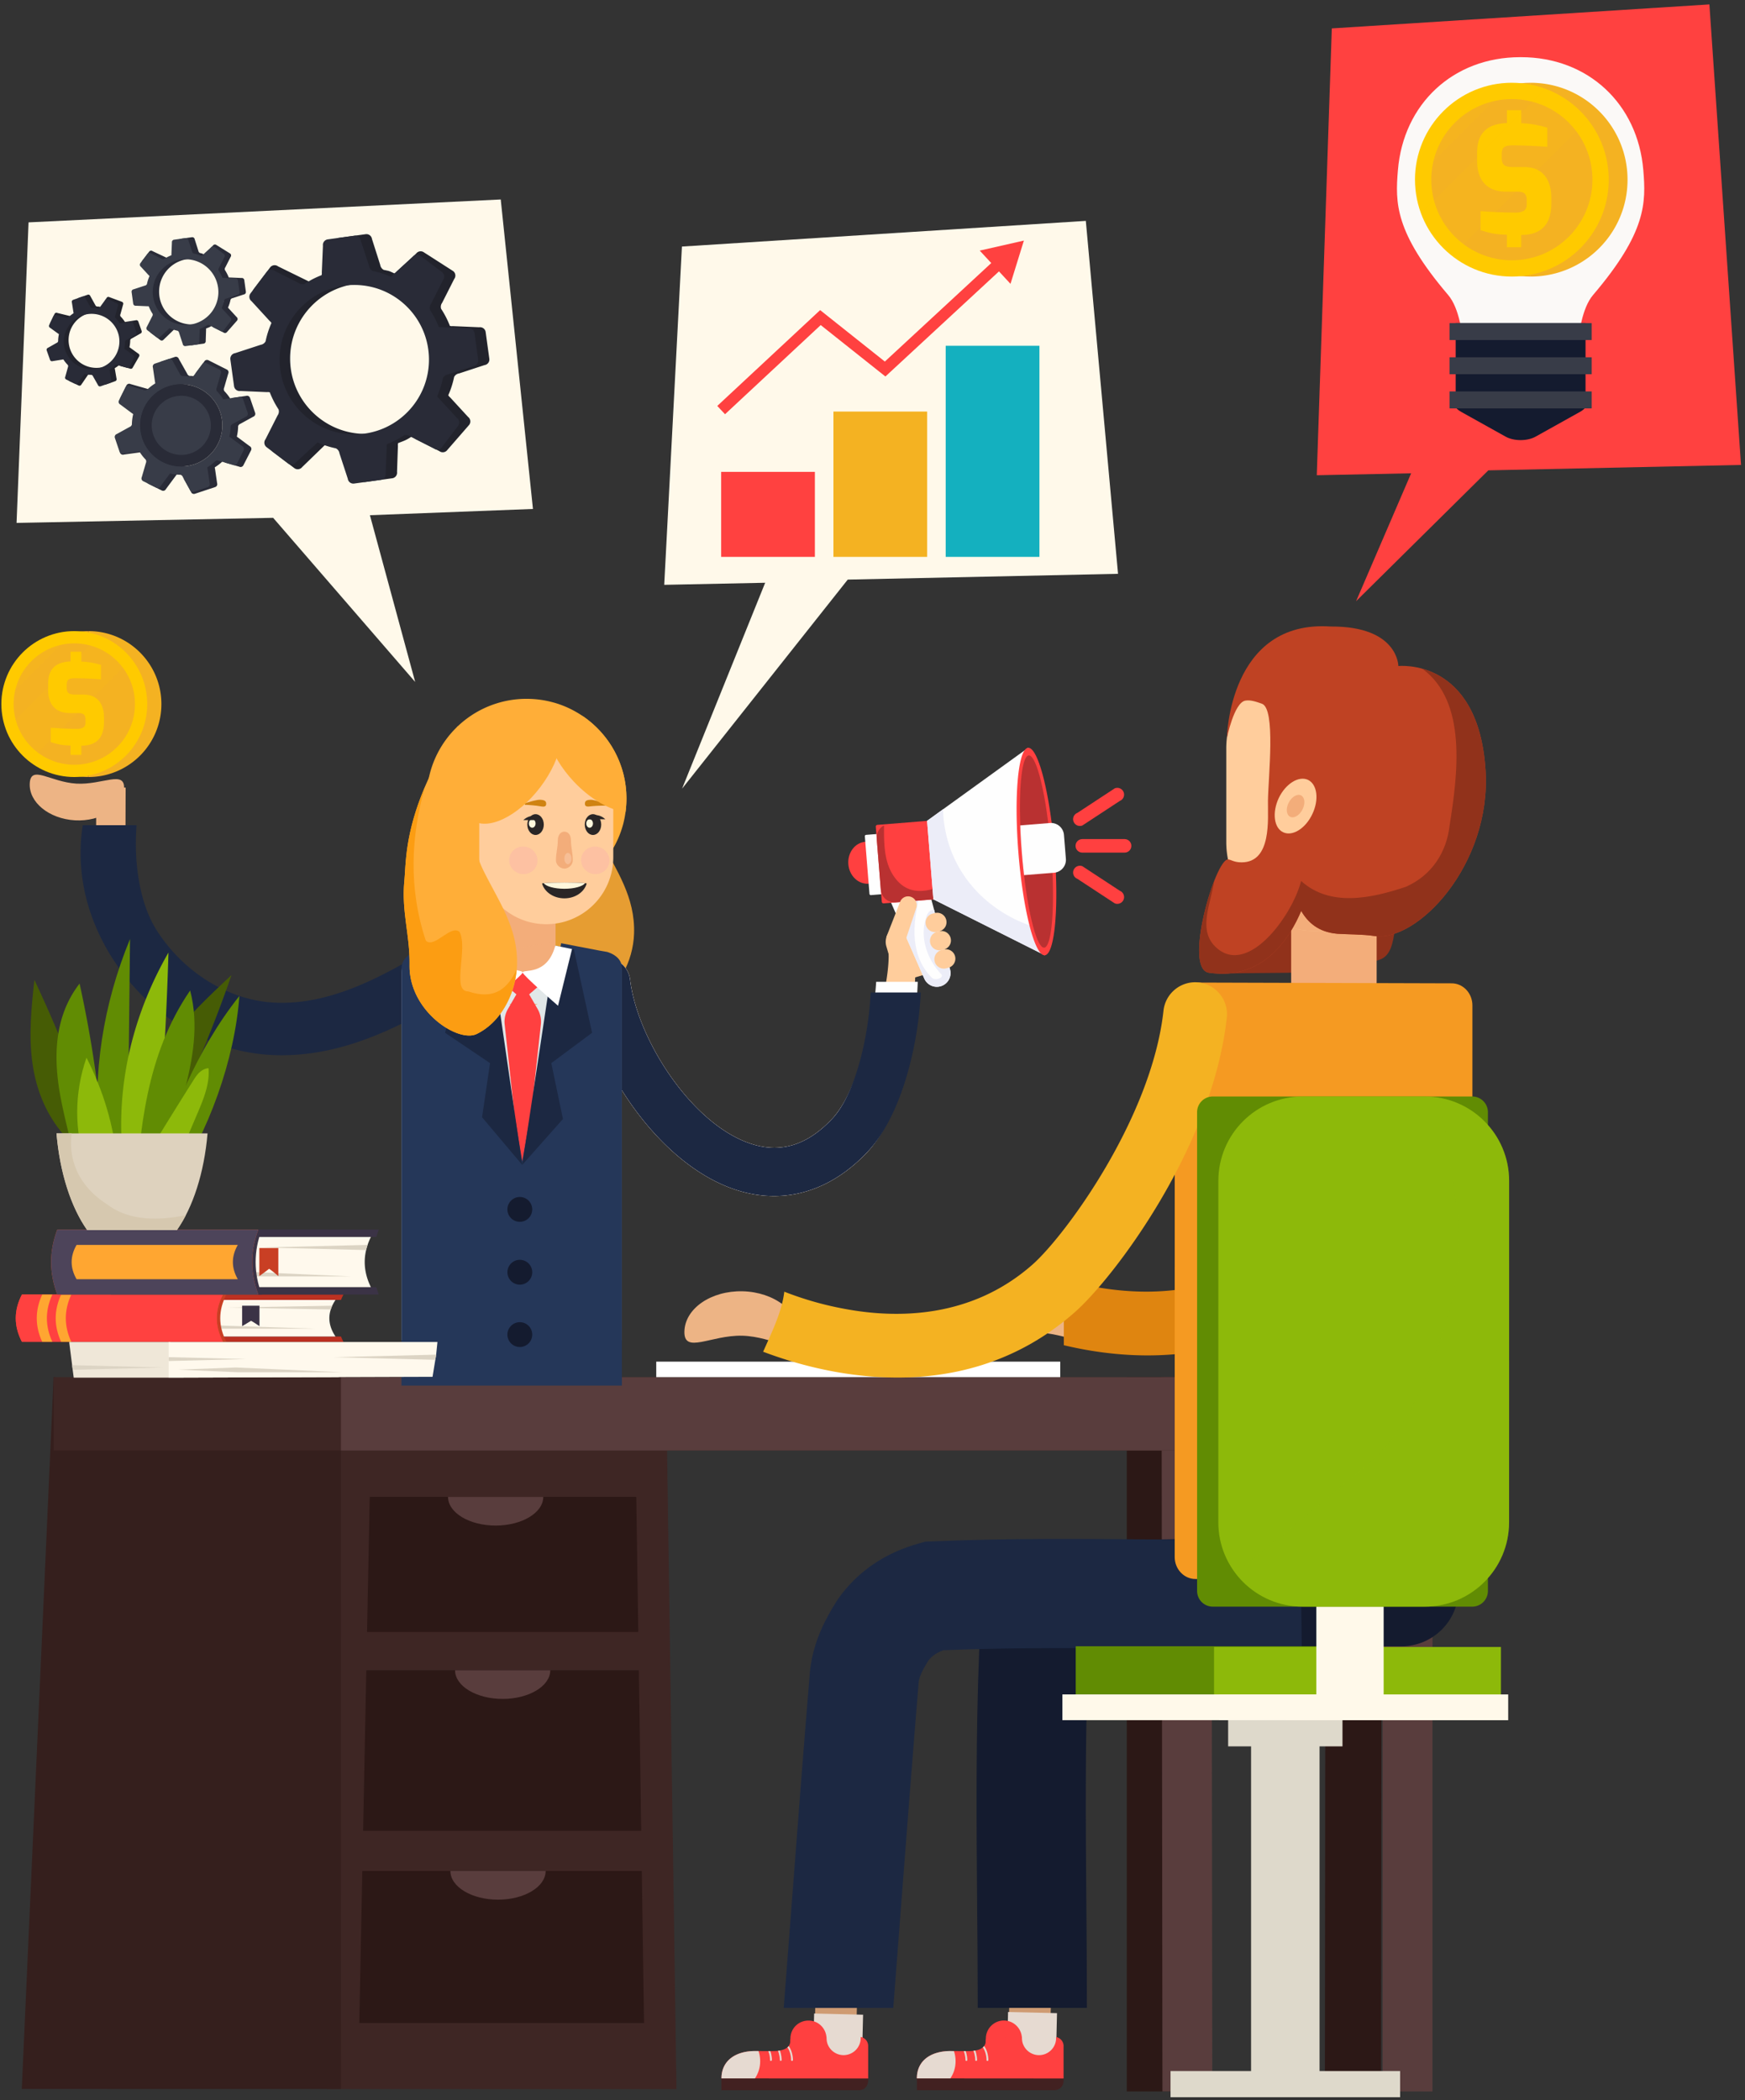 <svg xmlns="http://www.w3.org/2000/svg" width="369" height="444" viewBox="0 0 369 444"><rect x="0" y="0" width="369" height="444" fill="#333333" stroke="none"/><g><g><g><g><path fill="#fff9ea" d="M179.266 122.538l57.155-1.222-6.812-74.617-85.408 5.428-3.743 71.518 21.346-.437-17.567 43.523z"/></g></g><g><g><path fill="#fff9ea" d="M78.222 108.926l34.476-1.323-6.812-65.43-99.85 4.84-2.534 63.542 54.257-1.076 30.033 34.698z"/></g></g><g><g><path fill="#3e2624" d="M72.101 291.266L69.116 441.66l73.933.008-2.116-143.503z"/></g><g><g><g><g><path fill="#351f1d" d="M11.337 291.147l-6.73 150.505 67.495.008-.012-143.522z"/></g><g transform="rotate(-89.94 286.5 367)"><path fill="#2c1816" d="M210.918 372.61v-11.87H361.91v11.87z"/></g><g><path fill="#593d3d" d="M292.359 442.165l10.55.012.012-151-10.563 7.74z"/></g></g><g><g><path fill="#2c1816" d="M238.267 442.165V291.172h10.55v150.993z"/></g><g transform="rotate(-.067 251 367)"><path fill="#593d3d" d="M245.723 442.158V291.165h10.544v150.993z"/></g></g><g><path fill="#3e2624" d="M11.337 306.665v-15.509H274.46v15.509z"/></g><g><path fill="#593d3d" d="M72.096 306.661v-15.498h230.822v15.498z"/></g></g></g><g><path fill="#2c1816" d="M134.972 345.027H77.617l.568-28.552h56.364z"/></g><g><path fill="#2c1816" d="M135.591 387.08l-.5-33.952H77.458l-.674 33.952z"/></g><g><path fill="#2c1816" d="M76.616 395.569l-.638 32.137 60.212.006-.474-32.143z"/></g><g><path fill="#593d3d" d="M114.878 316.476c0 3.343-4.51 6.057-10.067 6.057-5.563 0-10.066-2.714-10.066-6.057z"/></g><g><path fill="#593d3d" d="M116.361 353.127c0 3.348-4.509 6.057-10.066 6.057-5.563 0-10.067-2.709-10.067-6.057z"/></g><g><path fill="#593d3d" d="M115.383 395.57c0 3.344-4.509 6.058-10.066 6.058-5.563 0-10.073-2.714-10.073-6.057z"/></g></g><g><g><path fill="#e69d32" d="M110.261 179.517c.247-2.526.188-6.552 1.747-12.378h12.668c-.16 3.45.737 7.062 2.414 10.427 3.289 6.6 7.25 12.045 6.987 19.843-.188 5.81-3.349 12.018-8.546 14.507-3.956 1.892-9.084 2.37-13.297.295-1.854-.913-.51-5.09.312-5.976 2.467-2.66 3.875-6.649 2.59-9.45-2.628-5.745-5.504-10.738-4.875-17.268z"/></g><g><g><g><g><g><path fill="#ffcd9c" d="M164.03 252.866c-2.79.038-5.627-.403-8.476-1.338-16.747-5.52-30.56-27.207-32.48-43.219a5.115 5.115 0 1 1 10.158-1.215c1.522 12.664 13.003 30.583 25.525 34.71 6.289 2.075 11.922.356 17.21-5.256 5.558-5.89 12.088-25.567 11.949-34.817l5.692.005c.15 10.12-1.898 33.033-10.197 41.832-5.686 6.036-12.372 9.196-19.38 9.298z"/></g></g></g></g><g><g><g><g><path fill="#fefefe" d="M185.277 207.573c-.56 9.492-4.273 23.644-9.31 28.975-5.288 5.612-10.92 7.331-17.21 5.257-12.522-4.128-24.003-22.047-25.524-34.71a5.115 5.115 0 1 0-10.158 1.214c1.919 16.012 15.732 37.699 32.48 43.219 2.848.935 5.685 1.376 8.475 1.338 7.009-.102 13.695-3.262 19.381-9.298 7.482-7.928 10.288-25.24 10.658-35.995z"/></g></g></g></g><g><g><g><g><path fill="#1c2842" d="M184.116 209.825c-.42 9.153-3.172 21.45-8.148 26.723-5.29 5.612-10.922 7.331-17.21 5.257-12.523-4.128-24.004-22.047-25.525-34.71a5.115 5.115 0 1 0-10.158 1.214c1.919 16.012 15.732 37.699 32.48 43.219 2.848.935 5.685 1.376 8.475 1.338 7.009-.102 13.695-3.262 19.381-9.298 7.514-7.966 10.836-23.38 11.293-33.743z"/></g></g></g></g><g><g><g><g><g transform="rotate(-89.799 23.5 171.5)"><path fill="#edb485" d="M17.74 174.552v-6.213h10.755v6.213z"/></g></g><g><g><path fill="#edb485" d="M6.292 165.596c.232-3.982 4.365-.247 9.869.076 5.503.306 10.303-2.924 10.072 1.07-.232 4.003-4.886 6.986-10.39 6.69-5.498-.327-9.782-3.826-9.55-7.836z"/></g></g><g><g><g><g><g><path fill="#f4b222" d="M3.277 148.854c0 8.519 6.907 15.425 15.426 15.425v-30.85c-8.519 0-15.426 6.906-15.426 15.425z"/></g><g><path fill="#f4b222" d="M34.128 148.854a15.384 15.384 0 0 1-3.891 10.244 15.455 15.455 0 0 1-8.616 4.907 15.8 15.8 0 0 1-2.918.274v-30.85c.349 0 .698.01 1.042.032 8.03.532 14.383 7.223 14.383 15.393z"/></g></g><g><path fill="#ffca00" d="M15.709 133.428c-8.52 0-15.42 6.907-15.42 15.426s6.9 15.425 15.42 15.425c8.519 0 15.425-6.906 15.425-15.425 0-8.519-6.906-15.426-15.425-15.426z"/></g><g><path fill="#f4b222" d="M15.709 136.024c-7.084 0-12.83 5.74-12.83 12.83 0 7.084 5.746 12.83 12.83 12.83 7.09 0 12.83-5.746 12.83-12.83 0-7.09-5.74-12.83-12.83-12.83z"/></g><g><path fill="#ffca00" d="M21.992 152.66c0 4.068-2.414 4.992-4.789 4.992v1.957H14.92v-1.989c-1.946-.059-2.645-.242-4.193-.725v-3.037c.957.075 3.306.236 5.526.236 1.015 0 1.827-.242 1.827-1.273v-.694c0-.86-.269-1.37-1.446-1.37h-1.849c-4.283 0-4.606-3.51-4.606-4.822v-1.488c.006-3.419 2.118-4.526 4.74-4.606v-2.054h2.285v2.07c1.682.08 2.961.349 4.15.714v3.053c-1.447-.123-4.016-.236-5.198-.236-1.381-.016-2.064.097-2.064 1.419v.586c0 1.032.43 1.45 1.699 1.45h1.918c3.548 0 4.284 2.898 4.284 4.822z"/></g></g><g opacity=".3"><g opacity=".3"><path fill="#ffca00" d="M11.99 133.88L.74 145.135a15.136 15.136 0 0 0-.451 3.687l15.388-15.394c-1.269 0-2.505.162-3.688.452z"/></g><g opacity=".3"><path fill="#ffca00" d="M21.084 134.39L1.245 154.224c1 2.682 2.72 5.015 4.93 6.756l21.665-21.66a15.469 15.469 0 0 0-6.756-4.928z"/></g></g></g></g></g><g><g><path fill="#1c2842" d="M99.158 202.279a5.547 5.547 0 0 0-7.541-2.145c-.882.495-1.833 1.032-2.817 1.602-7.987 4.574-18.919 10.84-30.792 10.239-8.244-.425-16.377-4.746-22.122-11.556a34.683 34.683 0 0 1-2.887-3.95 23.035 23.035 0 0 1-1.81-3.644c-2.134-5.391-2.8-12.222-2.301-18.36H17.499c-1.032 6.53-.328 13.313 2.107 19.822a45.243 45.243 0 0 0 4.01 8.067c.15.231.295.468.45.688 7.714 11.873 20.14 19.328 33.378 20.005 4.133.21 8.121-.204 11.905-1 10.04-2.144 18.667-7.089 24.955-10.696.951-.548 1.86-1.064 2.71-1.537 2.675-1.488 3.627-4.853 2.144-7.535z"/></g></g><g><g><path fill="#e1e7e8" d="M131.507 283.373v-77.73c0-.252 0-.467-.037-.682-.145-.903-.65-1.591-1.37-2.096-.468-.36-1.049-.613-1.694-.828l-1.66-.29-4.333-.828-3.751-.72-1.225-.253-8.116-1.553-.075.038-5.628.972-.973.178-12.846 2.31-1.655.291a3.09 3.09 0 0 0-2.02.758 3.438 3.438 0 0 0-1.156 2.02c-.038.216-.07.43-.07.684v77.73z"/></g></g><g><g><g><g><path fill="#f3ad7a" d="M117.448 203.069a6.898 6.898 0 0 1-6.901 6.901 6.896 6.896 0 0 1-6.902-6.901v-22.681a6.894 6.894 0 0 1 6.902-6.896c3.81 0 6.9 3.085 6.9 6.896z"/></g><g opacity=".3"><path fill="#f3ad7a" d="M110.364 197.614c1.892-1.134 4.525-1.274 7.084-1.731v-15.495c0-3.811-3.09-6.896-6.901-6.896a6.894 6.894 0 0 0-6.902 6.896v22.681a6.885 6.885 0 0 0 3.376 5.928c-.957-4.568-1-8.777 3.343-11.383z"/></g></g></g></g><g><g><g><path fill="#ffae38" d="M132.47 168.832a21.62 21.62 0 0 1-.645 5.208c-2.317 9.132-10.61 15.888-20.478 15.888-2.628 0-5.154-.484-7.481-1.36h-.006c-7.578-2.87-13.071-9.976-13.587-18.414a17.92 17.92 0 0 1-.043-1.322c0-9.374 6.121-17.323 14.597-20.059a20.932 20.932 0 0 1 6.52-1.026c1.833 0 3.596.226 5.284.666.628.156 1.246.344 1.848.56a21.333 21.333 0 0 1 4.875 2.51c5.51 3.81 9.116 10.157 9.116 17.349z"/></g><g><g><g><path fill="#f3ad7a" d="M117.448 206.181a6.777 6.777 0 0 1-6.778 6.778 6.775 6.775 0 0 1-6.783-6.778v-22.273a6.774 6.774 0 0 1 6.783-6.772 6.776 6.776 0 0 1 6.778 6.772z"/></g><g opacity=".3"><path fill="#f3ad7a" d="M117.448 199.124v-15.216a6.776 6.776 0 0 0-6.778-6.772 6.774 6.774 0 0 0-6.783 6.772v17.511z"/></g></g><g><g><g><path fill="#ffcd9c" d="M101.345 166.37v14.867c0 3.918 1.591 7.46 4.155 10.002a12.536 12.536 0 0 0 1.698 1.446 14.074 14.074 0 0 0 8.325 2.709c2.51 0 4.843-.65 6.88-1.785a14.173 14.173 0 0 0 7.283-12.372V166.37c0-.177-.021-.36-.021-.543a14.173 14.173 0 0 0-4.295-9.642c-2.57-2.456-6.036-3.972-9.847-3.972-7.836 0-14.178 6.337-14.178 14.157z"/></g></g></g><g><g><g><g><path fill="#2a2626" d="M114.991 174.336c0 1.209-.78 2.193-1.741 2.193-.962 0-1.742-.984-1.742-2.193 0-1.22.78-2.204 1.742-2.204s1.741.984 1.741 2.204z"/></g><g><path fill="#fff7dc" d="M113.255 174.105c0 .494-.317.892-.71.892-.392 0-.709-.398-.709-.892 0-.5.317-.903.71-.903.392 0 .71.403.71.903z"/></g></g><g><g><path fill="#2a2626" d="M124.053 186.81c-.5 1.79-2.424 3.118-4.703 3.118-2.284 0-4.208-1.328-4.719-3.118-.005-.037.124-.07.365-.096 1.49-.178 7.208-.178 8.697 0 .242.027.37.059.36.096z"/></g><g><path fill="#fff7dc" d="M123.693 186.714l-.011.027c-.467.666-2.23 1.166-4.332 1.166s-3.875-.5-4.343-1.166l-.01-.027c1.489-.178 7.207-.178 8.696 0z"/></g></g><g><g><g><path fill="#f3ad7a" d="M119.344 183.645c-.87 0-1.8-.801-1.784-1.785.027-1.698.377-2.547.403-4.251.01-.978.51-1.78 1.381-1.78s1.371.802 1.387 1.78c.022 1.704.371 2.553.398 4.251.016.984-.914 1.785-1.785 1.785z"/></g></g><g opacity=".3"><path fill="#ffe9d4" d="M120.828 181.51c0 .662-.333 1.2-.742 1.2-.408 0-.741-.538-.741-1.2 0-.66.333-1.192.741-1.192.41 0 .742.532.742 1.193z"/></g></g><g><g><path fill="#2a2626" d="M127.133 174.336c0 1.209-.774 2.193-1.747 2.193-.957 0-1.73-.984-1.73-2.193 0-1.22.773-2.204 1.73-2.204.973 0 1.747.984 1.747 2.204z"/></g><g><path fill="#fff7dc" d="M125.391 174.105c0 .494-.317.892-.71.892-.392 0-.709-.398-.709-.892 0-.5.317-.903.71-.903.392 0 .71.403.71.903z"/></g></g><g opacity=".2"><path fill="#f48fb7" d="M113.556 182.693c-.43 1.548-2.069 2.44-3.665 2-1.597-.446-2.543-2.059-2.112-3.607.43-1.542 2.069-2.44 3.665-1.994 1.596.441 2.542 2.053 2.112 3.601z"/></g><g opacity=".2"><path fill="#f48fb7" d="M128.767 182.693c-.43 1.548-2.075 2.44-3.671 2-1.596-.446-2.542-2.059-2.113-3.607.43-1.542 2.075-2.44 3.671-1.994 1.597.441 2.543 2.053 2.113 3.601z"/></g></g><g><path fill="#cf8312" d="M114.292 169.084c-.71-.043-2.289.425-3.294.753v.317c.827.027 2.128.108 3.515.35 0 0 .876.21.967-.377.086-.591-.102-.978-1.188-1.042z"/></g><g><path fill="#cf8312" d="M124.935 169.095c.715-.005 2.262.548 3.252.925l-.017.322a25.267 25.267 0 0 0-3.525.161s-.893.162-.947-.43c-.059-.59.146-.972 1.237-.978z"/></g><g><path fill="#2a2626" d="M110.67 173.379s1.908-1.967 4.144 0"/></g><g><path fill="#2a2626" d="M123.865 173.202s1.908-1.968 4.143 0"/></g></g></g><g><path fill="#ffae38" d="M102.388 157.416c4.762-6.289 11.281-9.374 14.56-6.885 3.278 2.483 2.069 9.6-2.688 15.882-4.767 6.283-11.276 9.368-14.56 6.88-3.279-2.478-2.07-9.589 2.688-15.877z"/></g><g><path fill="#ffae38" d="M132.47 168.832c0 .973-.07 1.919-.194 2.854-3.273-.371-7.39-2.682-10.921-6.423-5.408-5.74-7.369-12.684-4.375-15.495l.107-.102c2.193.279 4.31.892 6.267 1.816 5.51 3.81 9.116 10.158 9.116 17.35z"/></g></g></g><g><path fill="#e1e7e8" d="M103.646 212.24v-6.673h12.98v6.673z"/></g><g><path fill="#ff4040" d="M117.277 205.567l-6.73 5.83-6.73-5.83z"/></g><g><path fill="#ff4040" d="M107.407 213.324l3.14-5.44 3.138 5.44c.57.984.812 2.128.688 3.257l-3.826 35.097-3.828-35.097a5.347 5.347 0 0 1 .688-3.257z"/></g><g><path fill="#253759" d="M131.507 292.935v-88.07c0-.253 0-.468-.037-.689-.145-.897-.65-1.585-1.37-2.09-.468-.36-1.049-.613-1.694-.828l-1.66-.29-4.333-.828-3.751-.726-8.229 46.083-7.788-46.696-12.846 2.312-1.655.29a3.09 3.09 0 0 0-2.02.758 3.44 3.44 0 0 0-1.156 2.015c-.038.22-.07.436-.07.688v88.07z"/></g><g><path fill="#1c2842" d="M103.624 199.414c-.495.086-4.956.887-4.956.887l-4.547 18.054 9.503 6.412-1.688 11.443 8.498 10.072z"/></g><g><path fill="#1c2842" d="M117.437 199.946c.483.08 3.907.747 3.907.747l3.853 17.662-8.62 6.412 2.467 11.808-8.61 9.707z"/></g><g><path fill="#141b2f" d="M107.298 255.743a2.624 2.624 0 1 1 5.247 0 2.624 2.624 0 0 1-5.247 0z"/></g><g><path fill="#141b2f" d="M107.298 282.211a2.624 2.624 0 1 1 5.247 0 2.624 2.624 0 0 1-5.247 0z"/></g><g><path fill="#141b2f" d="M112.546 268.974a2.623 2.623 0 1 0-5.246 0 2.624 2.624 0 0 0 2.623 2.628 2.628 2.628 0 0 0 2.623-2.628z"/></g></g><g><g><g><path fill="#fff" d="M110.525 205.606c.005.263-1.655 1.72-3.407 3.192-1.978 1.65-4.075 3.322-4.075 3.322l-2.983-12.066 3.564-.64c1.736 6.504 6.9 5.396 6.9 6.192z"/></g><g><path fill="#fff" d="M110.525 205.606c0 .559 7.476 7.03 7.476 7.03l2.962-11.996-3.542-.71c-1.736 6.504-6.89 4.88-6.896 5.676z"/></g></g></g></g></g><g><path fill="#ffae38" d="M105.72 161.361c-2.957.731-5.176 3.43-6.488 6.434-3.165-.312-.994-16.517-2.606-14.012-11.336 17.623-10.658 27.663-11.12 32.436-.63 6.53 1.203 11.518 1.101 17.834-.156 9.68 10.212 16.457 14.168 14.565 5.197-2.488 8.358-8.696 8.551-14.506.258-7.799-3.703-13.244-6.992-19.844-3.795-7.61-3.623-16.533 3.87-21.864a.582.582 0 0 0-.484-1.043z"/></g><g><path fill="#fc9d12" d="M98.996 209.605c-3.58 0 0-8.955-1.79-12.54-1.79-1.79-5.375 3.585-7.164 1.796-3.682-11.04-3.155-22.08-.162-32.544-4.288 10.066-4.036 16.403-4.375 19.902-.628 6.53 1.204 11.518 1.102 17.834-.156 9.68 10.212 16.457 14.168 14.565 4.94-2.365 8.003-8.083 8.465-13.636-1.79 3.79-4.45 6.552-10.244 4.623z"/></g><g><g><g><g><g><g><path fill="#ffcd9c" d="M189.684 195.937c-1.758.505-2.757 2.343-2.268 4.095l1.333 4.542c.489 1.752 2.343 2.773 4.1 2.263l4.531-1.317a3.313 3.313 0 0 0 2.268-4.106l-1.316-4.526c-.5-1.763-2.36-2.795-4.101-2.295z"/></g></g></g></g></g><g><g><path fill="#fefefe" d="M200.906 204.988l-5.09-19.032-9.685-.355 9.32 21.295a2.9 2.9 0 0 0 2.494 1.73 2.9 2.9 0 0 0 2.961-3.638z"/></g><g><path fill="#ecedf8" d="M195.811 194.072c-1.268 3.8 0 8.449 3.171 11.83.844.843-1.268 1.478-1.902.843-4.225-4.224-4.225-10.142-2.956-15.844.21-.635-.425-1.903-1.06-1.06-1.348 1.232-2.203 2.812-3.213 4.252l5.6 12.803a2.9 2.9 0 0 0 2.494 1.73 2.9 2.9 0 0 0 2.962-3.638l-3.387-12.668c-.79.053-1.408.553-1.709 1.752z"/></g><g><path fill="#ff4040" d="M187.276 182.086c-.193-2.445-2.118-4.289-4.3-4.112-2.177.172-3.783 2.3-3.585 4.746.194 2.446 2.123 4.284 4.3 4.112 2.177-.177 3.784-2.3 3.585-4.746z"/></g><g><g transform="rotate(-4.592 189 182.5)"><path fill="#fefefe" d="M183.643 188.834a.286.286 0 0 1-.287-.287v-12.203c0-.158.128-.286.287-.286h11.041c.159 0 .287.128.287.286v12.203a.286.286 0 0 1-.287.287z"/></g><g transform="rotate(-4.592 193.5 182)"><path fill="#ff4040" d="M186.17 190.435a.373.373 0 0 1-.373-.374v-15.906c0-.207.167-.374.373-.374h14.393c.207 0 .374.167.374.373v15.907a.373.373 0 0 1-.374.374z"/></g><g><path fill="#b93131" d="M201.315 186.536c-4.332 1.731-8.772 3.408-12.05-.919-2.355-3.128-2.344-7.17-2.328-11.11a2.922 2.922 0 0 0-1.547 2.812l.865 10.787a2.925 2.925 0 0 0 3.139 2.676l9.277-.747a2.926 2.926 0 0 0 2.676-3.139z"/></g><g><path fill="#fefefe" d="M196.042 173.538l1.334 16.604 23.557 11.822-3.524-43.858z"/></g><g><path fill="#ecedf8" d="M199.413 171.1l-3.37 2.44 1.332 16.603 23.558 11.819-.446-5.53c-2.612-.63-5.144-1.576-7.562-2.995-8.25-4.745-13.276-12.91-13.512-22.337z"/></g><g><path fill="#ff4040" d="M222.98 179.727c.135 1.623.227 3.203.291 4.724.42 9.879-.516 17.366-2.338 17.51-1.822.146-3.94-7.083-5.1-16.881a116.977 116.977 0 0 1-.474-4.74 119.97 119.97 0 0 1-.328-5.773c-.311-9.352.619-16.318 2.376-16.463 1.763-.14 3.795 6.6 4.983 15.893.23 1.822.435 3.746.59 5.73z"/></g><g><path fill="#b93131" d="M222.26 179.786c.124 1.5.216 2.966.28 4.375l.022.376c.392 8.96-.301 15.7-1.758 15.818-1.462.113-3.22-6.428-4.262-15.334l-.038-.344c-.161-1.414-.306-2.881-.424-4.392-.15-1.848-.258-3.644-.323-5.353l-.016-.424c-.301-8.444.392-14.679 1.795-14.792 1.408-.113 3.085 5.934 4.139 14.319l.054.44c.204 1.688.387 3.472.532 5.31z"/></g><g><path fill="#fefefe" d="M224.986 176.507l.408 5.068a2.736 2.736 0 0 1-2.123 2.876 2.26 2.26 0 0 1-.381.064l-6.348.506-.038-.344c-.161-1.414-.306-2.881-.424-4.392-.15-1.848-.258-3.644-.323-5.353l-.016-.424 6.305-.506a2.741 2.741 0 0 1 2.94 2.505z"/></g></g></g><g><path fill="#ffcd9c" d="M192.597 189.6a1.847 1.847 0 0 1 1.177 2.3l-2.558 7.708c-.92.204-1.935.344-2.768.113-.516-.146-1.021-1.613-1.021-1.613l2.88-7.353a1.8 1.8 0 0 1 2.29-1.155z"/></g><g><g><path fill="#ffcd9c" d="M197.639 203.262a2.004 2.004 0 0 1 1.462-2.402l.473-.113a1.986 1.986 0 0 1 2.397 1.473 1.993 1.993 0 0 1-1.462 2.392l-.468.118a1.998 1.998 0 0 1-2.402-1.468z"/></g><g><path fill="#ffcd9c" d="M196.714 199.403a1.98 1.98 0 0 1 1.451-2.402l.473-.118a1.983 1.983 0 0 1 2.392 1.478 1.965 1.965 0 0 1-1.457 2.386l-.473.113a1.967 1.967 0 0 1-2.386-1.457z"/></g><g><path fill="#ffcd9c" d="M195.78 195.544a1.968 1.968 0 0 1 1.45-2.391l.479-.124a1.972 1.972 0 0 1 2.386 1.473 1.964 1.964 0 0 1-1.456 2.38l-.474.119a1.97 1.97 0 0 1-2.386-1.457z"/></g></g><g><g><path fill="#ff4040" d="M228.871 180.259c-.79 0-1.435-.64-1.435-1.425 0-.795.645-1.435 1.435-1.435h8.938c.79 0 1.43.64 1.43 1.435 0 .785-.64 1.425-1.43 1.425z"/></g><g><g><path fill="#ff4040" d="M227.807 185.79a1.421 1.421 0 0 1-.779-1.86 1.437 1.437 0 0 1 1.865-.79l7.922 5.197a1.432 1.432 0 0 1 .78 1.86 1.43 1.43 0 0 1-1.866.79z"/></g><g><path fill="#ff4040" d="M227.807 171.869c-.726.3-1.085 1.134-.779 1.86a1.432 1.432 0 0 0 1.865.79l7.922-5.198a1.43 1.43 0 0 0 .78-1.86 1.44 1.44 0 0 0-1.866-.79z"/></g></g></g></g></g><g><path fill="#edb485" d="M230.973 281.126c-.005 4.848-5.256.58-11.932.613-6.675-.032-12.25 4.252-12.25-.613 0-4.858 5.413-8.793 12.1-8.809 6.67.016 12.077 3.95 12.082 8.81z"/></g><g><g><path fill="#df8510" d="M293.34 228.373c-6.309 15.592-16.349 29.223-21.03 33.56-12.684 11.744-28.411 12.131-39.381 10.373a71.807 71.807 0 0 1-7.97-1.762v13.861c5.095 1.215 11.163 2.155 17.709 2.155 12.438 0 26.535-3.375 38.795-14.743 4.165-3.843 11.163-12.727 17.409-23.842 2.929-5.251 6.261-12.029 8.873-19.602z"/></g></g><g><g><g><path fill="#91321b" d="M295.824 187.16c-1.225 1.945-.607 7.944-.854 9.443-.441 2.666-.838 5.477-3.22 6.289-10.502 3.585-19.95 2.515-33.511 2.967-2.51.086-4.456-7.235-3.279-13.69z"/></g><g><path fill="#f3ad7a" d="M273.036 207.546a9.034 9.034 0 0 0 9.034 9.035 9.022 9.022 0 0 0 9.03-9.035v-29.68c0-4.987-4.031-9.029-9.03-9.029-4.987 0-9.034 4.042-9.034 9.03z"/></g><g><path fill="#ffcd9c" d="M259.309 158.265v19.742c0 8.631 5.805 15.903 13.727 18.123a18.81 18.81 0 0 0 5.079.694c5.036 0 9.605-1.978 12.985-5.192.113-.103.215-.21.328-.318a18.775 18.775 0 0 0 5.509-13.307v-19.742c0-10.395-8.422-18.811-18.822-18.811a18.741 18.741 0 0 0-13.297 5.509 18.731 18.731 0 0 0-5.51 13.302z"/></g><g><path fill="#f3ad7a" d="M273.036 177.867v18.263a18.81 18.81 0 0 0 5.078.694c5.036 0 9.605-1.978 12.986-5.192v-13.765a9.018 9.018 0 0 0-9.035-9.024 9.02 9.02 0 0 0-9.03 9.024z"/></g><g opacity=".3"><path fill="#f3ad7a" d="M273.036 207.546a9.034 9.034 0 0 0 9.034 9.035 9.022 9.022 0 0 0 9.03-9.035v-29.68c0-4.987-4.031-9.029-9.03-9.029-4.987 0-9.034 4.042-9.034 9.03z"/></g><g opacity=".1"><path fill="#f48fb7" d="M281.21 179.872c.334 1.193 2.199 1.72 4.172 1.171 1.966-.548 3.3-1.961 2.966-3.155-.333-1.193-2.198-1.714-4.17-1.166-1.973.548-3.3 1.956-2.967 3.15z"/></g><g><g><g><g><path fill="#bf4223" d="M255.638 205.654c11.571 1.688 17.118-7.395 19.515-13.071 1.387 2.402 3.628 4.499 7.643 4.832 1.489.123 5.553.107 7.686.457 9.159 1.5 24.923-15.05 23.654-35.028-1.526-23.896-18.435-22.03-18.435-22.03s0-8.444-14.297-8.358c-21.585-1.457-21.961 23.59-21.961 23.59s1.505-7.515 3.907-7.923c1.038-.177 2.156.183 3.494.656 2.967 1.053 1.35 15.414 1.28 20.569-.05 3.784.848 12.97-5.58 12.97-1.704 0-2.236-.619-2.897-.614-2.676.033-9.476 23.15-4.01 23.95z"/></g></g><g><g><path fill="#91321b" d="M256.777 186.187c-.807 5.052-3.284 9.997-.118 13.614 6.772 7.39 16.623-6.154 18.473-13.544 6.154 5.541 14.775 3.698 22.16 1.23 5.541-2.461 8.62-7.384 9.239-12.926 1.671-10.583 3.843-26.207-5.789-33.189 5.117 1.42 12.416 6.154 13.394 21.472 1.269 19.978-14.496 36.527-23.654 35.028-2.134-.35-6.197-.334-7.686-.457-4.015-.333-6.256-2.43-7.643-4.832-2.397 5.676-7.944 14.759-19.516 13.071-3.928-.575-1.515-12.695 1.14-19.467z"/></g></g><g><g><path fill="#ffcd9c" d="M271.343 175.959c1.956.93 4.735-.796 6.17-3.854 1.45-3.047 1.043-6.278-.92-7.229-1.96-.908-4.729.806-6.191 3.854-1.424 3.074-1.021 6.304.94 7.229z"/></g><g><path fill="#f3ad7a" d="M272.799 172.675c.795.414 1.967-.258 2.612-1.5.645-1.247.522-2.59-.274-3.004-.801-.414-1.967.258-2.617 1.5-.645 1.246-.516 2.59.279 3.004z"/></g></g><g><path fill="#d41e1e" d="M270.617 191.03c.038 0 .048.064.005.064"/></g></g></g></g></g><g><g transform="rotate(-88.558 218 425)"><path fill="#cf9b72" d="M214.591 429.189v-8.799h7.397v8.799z"/></g><g transform="rotate(-88.674 218 431)"><path fill="#e6dad1" d="M212.777 436.389v-10.354h10.73v10.354z"/></g><g><g><g><g><path fill="#ff4040" d="M212.285 427.174a3.838 3.838 0 0 1 3.81 3.838v3.483a3.83 3.83 0 0 1-3.821 3.821 3.812 3.812 0 0 1-3.805-3.821V431c0-2.107 1.714-3.827 3.816-3.827z"/></g><g><path fill="#422121" d="M224.904 439.982a1.93 1.93 0 0 1-1.929 1.925H193.882v-2.532l31.022.005z"/></g><g><path fill="#ff4040" d="M193.882 439.413l31.022.021v-6.885c0-.93-.682-1.714-1.574-1.881v.215a3.626 3.626 0 0 1-3.623 3.617 3.628 3.628 0 0 1-3.612-3.617v-.263l-7.626.489v.182c0 .479-.097.925-.366 1.28-.08.118-.172.204-.274.28-.35.322-.87.553-1.602.666-.129.026-.247.037-.392.064a8.33 8.33 0 0 1-1.145.06l-3.762-.012c-3.891.011-7.046 1.882-7.046 5.784z"/></g></g><g><path fill="#e6dad1" d="M193.882 439.413l7.078.005a6.463 6.463 0 0 0 1.107-3.655 6.47 6.47 0 0 0-.35-2.123l-.79-.01c-3.89.01-7.045 1.88-7.045 5.783z"/></g></g><g><g><path fill="#e6dad1" d="M208.608 435.527a.193.193 0 0 0 .178.199h.021a.192.192 0 0 0 .188-.172c.027-.264-.054-1.865-.892-2.983-.08.118-.172.204-.274.28.726 1.026.8 2.455.78 2.676z"/></g></g><g><g><path fill="#e6dad1" d="M206.228 435.51c-.01.108.08.21.177.21l.011.006c.102 0 .188-.081.199-.183.005-.194-.038-1.107-.387-2.026-.13.026-.248.037-.393.064.366.876.403 1.78.393 1.93z"/></g></g><g><g><path fill="#e6dad1" d="M204.163 435.51c-.015.108.06.21.172.216h.012c.102 0 .193-.081.193-.172.016-.194-.016-1.032-.35-1.914h-.397c.333.855.376 1.72.37 1.87z"/></g></g></g></g><g><g transform="rotate(-88.6 177 425)"><path fill="#cf9b72" d="M173.266 429.184v-8.805h7.405v8.805z"/></g><g transform="rotate(-88.607 177 431)"><path fill="#e6dad1" d="M171.457 436.384v-10.353h10.728v10.353z"/></g><g><g><g><g><path fill="#ff4040" d="M170.964 427.19c2.107-.016 3.81 1.704 3.81 3.811l-.005 3.494a3.814 3.814 0 0 1-3.81 3.821 3.818 3.818 0 0 1-3.817-3.821v-3.526a3.786 3.786 0 0 1 3.822-3.779z"/></g><g><path fill="#422121" d="M183.584 439.977c0 1.07-.86 1.93-1.925 1.93h-11.335l-17.769-.006v-2.558l31.029.037z"/></g><g><path fill="#ff4040" d="M152.56 439.413l31.024.021v-6.885a1.913 1.913 0 0 0-1.58-1.892v.22a3.625 3.625 0 0 1-3.612 3.618 3.615 3.615 0 0 1-3.618-3.612v-.263l-7.632.489v.193c0 .468-.097.892-.37 1.28a2.521 2.521 0 0 1-.264.268c-.355.312-.865.538-1.596.667-.135.026-.253.037-.398.07-.355.032-.715.042-1.145.053l-3.746-.01c-3.897 0-7.062 1.897-7.062 5.783z"/></g></g><g><path fill="#e6dad1" d="M152.56 439.413l7.08.005a6.448 6.448 0 0 0 1.106-3.655c0-.736-.118-1.462-.354-2.134h-.769c-3.897 0-7.062 1.898-7.062 5.784z"/></g></g><g><g><path fill="#e6dad1" d="M167.282 435.51c-.01.108.08.189.183.21l.011.006a.2.2 0 0 0 .199-.183c.016-.253-.065-1.876-.903-2.962a2.521 2.521 0 0 1-.264.27c.731 1.01.801 2.477.774 2.66z"/></g></g><g><g><path fill="#e6dad1" d="M164.912 435.51c-.016.103.054.189.166.189l.017.021c.09 0 .188-.086.188-.177.01-.194-.021-1.107-.371-2.026-.134.026-.252.037-.398.07.36.87.398 1.762.398 1.924z"/></g></g><g><g><path fill="#e6dad1" d="M162.832 435.51c-.01.103.075.21.167.21l.026.006a.193.193 0 0 0 .188-.183c.027-.183-.01-1.021-.333-1.903h-.414c.34.855.382 1.72.366 1.87z"/></g></g></g></g><g><g><path fill="#141b2f" d="M278.152 325.473c-15.65-.14-31.813-.29-47.754.42l-1.264.048-1.198.323c-9.282 2.472-17.054 10.088-20.3 19.838l-.517 1.542-.074 1.634c-.71 17.817-.56 35.92-.42 53.425.07 7.18.13 14.49.13 21.81h23.084c0-7.39-.054-14.758-.119-22.009-.134-16.56-.274-33.683.328-50.307.748-1.462 1.892-2.693 3.053-3.306 14.797-.607 30.056-.446 44.836-.3 2.881.01 5.794.048 8.734.07v-23.09c-2.859-.033-5.703-.055-8.519-.098z"/></g></g><g><path fill="#141b2f" d="M275.126 318.497h21.225c6.676.022 12.083 5.418 12.083 12.093v5.391c0 6.66-5.418 12.072-12.083 12.082h-21.225z"/></g><g><g><path fill="#1c2842" d="M274.976 325.543c-10.013.13-20.343.027-30.314-.07-15.651-.14-31.823-.29-47.765.42l-1.284.048-1.231.36c-7.208 1.946-13.169 6.036-17.205 11.814l-.333.51c-2.226 3.542-4.864 8.407-5.536 14.459l-.033.311c-1.295 15.566-2.499 31.228-3.649 46.379-.613 8.116-1.252 16.425-1.897 24.74h23.165c.602-7.74 1.193-15.442 1.758-22.983 1.155-15.043 2.354-30.587 3.622-45.991.145-1.048.758-2.397 1.978-4.38.398-.549 1.274-1.543 3.187-2.269 14.845-.607 30.158-.467 44.987-.312 10.126.081 20.58.189 30.856.06z"/></g></g><g><path fill="#f59a22" d="M248.403 329.193c0 2.547 1.973 4.644 4.386 4.638l54.172.006c2.424 0 4.39-2.075 4.39-4.633l.007-116.643c0-2.575-1.962-4.665-4.386-4.665l-54.366-.162c-2.488.726-4.181 2.252-4.192 4.821z"/></g><g><g><path fill="#618c03" d="M227.474 358.235V348.05h60.67v10.184z"/></g><g><path fill="#8db90a" d="M256.725 358.404v-10.2h60.667v10.2z"/></g></g><g><g><g><path fill="#fff9ea" d="M224.654 363.676v-5.444h67.186v5.444z"/></g><g><path fill="#fff9ea" d="M257.797 363.681v-5.449h61.128v5.45z"/></g></g><g><path fill="#ded9cb" d="M264.553 438.318v-70.655h14.482v70.655z"/></g><g><path fill="#ded9cb" d="M259.705 369.22v-5.529h24.178v5.53z"/></g><g><path fill="#ded9cb" d="M247.52 443.39v-5.529h48.548v5.529z"/></g></g><g><g><path fill="#fff9ea" d="M278.35 363.691V262.444h11.06V363.69z"/></g></g><g><g><path fill="#fff9ea" d="M281.542 363.691V262.434h11.048V363.69z"/></g></g><g><path fill="#fff" d="M138.773 291.15v-3.272H224.2v3.272z"/></g><g><g><path fill="#edb485" d="M168.905 282.089c-.118 4.837-5.267.483-11.948.306-6.659-.15-12.35 3.95-12.233-.892.119-4.86 5.627-8.648 12.298-8.503 6.675.161 12.001 4.23 11.883 9.089z"/></g><g><g><path fill="#f4b222" d="M253.456 207.707c-3.687-.403-7.025 2.274-7.423 5.983-2.51 22.772-20.838 47.604-27.696 53.661-12.948 11.432-28.674 11.427-39.607 9.39a68.749 68.749 0 0 1-12.883-3.655c-.478 4.16-2.607 8.492-4.235 12.168-.07.161-.161.339-.242.527 5.885 2.23 15.603 5.181 26.74 5.434 12.426.322 26.61-2.709 39.15-13.77 4.25-3.746 11.463-12.448 17.961-23.407 5.563-9.374 12.534-23.74 14.2-38.881.409-3.709-2.268-7.03-5.965-7.45z"/></g></g></g><g><g><path fill="#618c03" d="M256.458 339.676a3.318 3.318 0 0 1-3.318-3.319V235.14a3.32 3.32 0 0 1 3.32-3.32h54.858a3.318 3.318 0 0 1 3.318 3.318v101.219a3.319 3.319 0 0 1-3.32 3.319z"/></g><g><path fill="#8db90a" d="M257.637 249.647c0-9.847 7.976-17.828 17.839-17.823h25.81c9.851 0 17.838 7.992 17.838 17.839l-.01 72.172c0 9.857-7.988 17.839-17.84 17.839H275.45c-9.836 0-17.823-7.982-17.823-17.84l.011-72.187z"/></g><g opacity=".2"><path fill="#8db90a" d="M304.666 232.146c.07 1.575.231 3.145.543 4.72 3.354 20.6 5.75 29.028-1.435 48.673-3.354 8.627-6.708 17.248-14.378 23.955-9.39 7.804-18.699 15.652-28.222 23.026 3.256 4.348 8.438 7.154 14.275 7.154h25.825c9.852 0 17.84-7.982 17.84-17.84l.01-72.171c0-8.691-6.224-15.936-14.458-17.517z"/></g></g><g><g><g><g><path fill="#bc3122" d="M72.106 282.567c.15.376.323.758.521 1.134H15.983c-1.736-3.349-1.736-6.66 0-10.013h56.644c-.198.381-.37.758-.52 1.14H18.59c-1.736 2.59-1.736 5.148 0 7.739z"/></g></g><g><g><g><path fill="#fff9ed" d="M70.945 282.567H14.301c-1.73-2.59-1.73-5.15 0-7.74h56.644c-.268.409-.5.817-.688 1.226a6.585 6.585 0 0 0-.311.795c-.618 1.903-.28 3.8 1 5.719z"/></g></g></g><g><path fill="#dcd4c4" d="M70.257 276.053a6.585 6.585 0 0 0-.311.795l-21.747-.398z"/></g><g><path fill="#dcd4c4" d="M66.624 280.908H42.33v-.796z"/></g><g><g><path fill="#c93f24" d="M47.877 283.7H5.367c-1.735-3.348-1.735-6.658 0-10.012h42.51c-1.736 3.354-1.736 6.664 0 10.013z"/></g></g><g><g><path fill="#ea522d" d="M47.146 283.7H4.636c-1.735-3.348-1.735-6.658 0-10.012h42.51c-1.736 3.354-1.731 6.664 0 10.013z"/></g></g><g><g><path fill="#ff4140" d="M47.146 283.7H4.636c-1.735-3.348-1.735-6.658 0-10.012h42.51c-1.736 3.354-1.731 6.664 0 10.013z"/></g></g><g><g><path fill="#ffa631" d="M11.07 283.7H8.927c-1.538-3.348-1.538-6.658 0-10.012h2.145c-1.543 3.354-1.543 6.664 0 10.013z"/></g></g><g><g><path fill="#ffa631" d="M15.075 283.7H12.93c-1.537-3.348-1.537-6.658 0-10.012h2.145c-1.543 3.354-1.543 6.664 0 10.013z"/></g></g><g><g><path fill="#3b3346" d="M51.198 276.053v4.316s.979-.543 1.887-1.124c0 0 .376.167 1.78 1.124v-4.316h-.006z"/></g></g></g><g><g><g><path fill="#3b3346" d="M79.582 272.13c.15.52.329 1.036.522 1.558H23.459c-1.736-4.596-1.736-9.132 0-13.727 18.882-.006 37.764-.006 56.645 0a21.218 21.218 0 0 0-.522 1.558H26.066c-1.736 3.553-1.736 7.057 0 10.61z"/></g></g><g><g><g><path fill="#fff9ed" d="M78.427 272.13H21.782c-1.735-3.554-1.735-7.058 0-10.61h56.645a13.84 13.84 0 0 0-.694 1.676c-.124.366-.226.726-.311 1.091-.613 2.612-.28 5.214 1.005 7.842z"/></g></g></g><g><path fill="#dcd4c4" d="M77.733 263.196c-.123.366-.225.726-.311 1.091l-21.74-.548z"/></g><g><path fill="#dcd4c4" d="M74.102 269.857H49.807v-1.091z"/></g><g><g><path fill="#3b3346" d="M55.353 273.688H12.844c-1.736-4.596-1.736-9.132 0-13.733h42.509c-1.73 4.601-1.73 9.137 0 13.733z"/></g></g><g><g><path fill="#ea522d" d="M54.627 273.688H12.113c-1.736-4.596-1.736-9.132 0-13.733h42.514c-1.736 4.601-1.736 9.137 0 13.733z"/></g></g><g><g><path fill="#4d445a" d="M54.627 273.688H12.113c-1.736-4.596-1.736-9.132 0-13.727h6.434c13.845-.006 19.543-.006 36.08 0-1.736 4.595-1.736 9.131 0 13.727z"/></g></g><g><g><path fill="#ffa631" d="M50.285 270.452H16.193c-1.392-2.43-1.392-4.826 0-7.256h34.092c-1.387 2.43-1.387 4.827 0 7.256z"/></g></g><g><g><path fill="#c93f24" d="M54.837 263.863v5.923s1.075-.747 2.07-1.543c0 0 .413.226 1.951 1.543v-5.923h-.006z"/></g></g></g><g><g><g><path fill="#efe7d8" d="M71.862 291.145l-36.191.114H15.588l-.218-1.658-.118-.976-.622-4.9h21.04z"/></g><g><path fill="#fff9ed" d="M92.503 283.725l-.272 2.675-.177 1.094-.586 3.588-19.606.063-36.191.114v-7.534z"/></g></g><g><path fill="#dcd4c4" d="M92.23 286.4l-.175 1.093-21.567-.547z"/></g><g><path fill="#dcd4c4" d="M34.44 289.112l-19.069.488-.117-.975z"/></g><g><path fill="#dcd4c4" d="M52.122 287.336l-16.453.41v-.82z"/></g><g><path fill="#dcd4c4" d="M72.424 290.123H50.366l-12.726-.545 12.236-.467z"/></g></g></g><g><g><g><path fill="#465c05" d="M29.672 237.268c-.29-5.858 2.172-11.647 5.848-16.801 3.677-5.154 8.546-9.76 13.426-14.308-4.331 12.55-9.647 24.902-15.909 36.973z"/></g><g><path fill="#618c03" d="M20.949 241.488c-1.402-14.464.834-29.12 6.547-42.96-.162 14.388-.317 28.781-.479 43.17z"/></g><g><path fill="#8db90a" d="M25.663 240.128c-.451-13.254 2.978-26.584 9.96-38.741a704.661 704.661 0 0 1-2.306 40.095c-.038.468-.172 1.038-.753 1.204z"/></g><g><path fill="#465c05" d="M14.548 241.09c-4.606-4.714-6.89-10.54-7.697-16.372-.806-5.826-.22-11.711.42-17.548 5.772 12.206 10.593 24.675 14.42 37.317z"/></g><g><path fill="#618c03" d="M31.645 249.012c4.757-13.248 9.621-26.685 18.973-38.445-.956 13.361-6.487 28.932-14.324 40.273z"/></g><g><path fill="#618c03" d="M28.485 254.226c1.097-15.329 2.375-31.195 11.722-44.815 3.79 14.507-5.208 29.072-6.47 43.831z"/></g><g><path fill="#618c03" d="M17.106 255.564c-.064-8.089-2.929-15.995-4.375-24.009-1.44-8.014-1.306-16.63 4.096-23.606a247.97 247.97 0 0 1 5.805 50.802z"/></g><g><path fill="#8db90a" d="M18.235 246.502c-2.564-7.465-2.542-15.43.054-22.885 3.558 6.965 5.746 14.329 6.471 21.778z"/></g><g><path fill="#8db90a" d="M30.806 244.68a1167.366 1167.366 0 0 1 10.197-16.452c.66-1.053 1.564-2.246 3.09-2.397.295 3.327-1.075 6.6-2.43 9.771-1.843 4.327-3.681 8.648-5.525 12.975z"/></g><g><g><path fill="#ded2be" d="M11.952 239.628c.71 8.385 3.106 15.657 6.487 20.44h18.963c3.38-4.783 5.772-12.055 6.486-20.44z"/></g><g><path fill="#d6c8af" d="M22.664 254.629c-5.8-3.66-8.294-9.19-7.503-15.001h-3.21c.71 8.385 3.107 15.657 6.488 20.44h18.963a27.693 27.693 0 0 0 1.897-3.155c-6.041 1.226-12.083 1.167-16.635-2.284z"/></g></g></g></g><g><g><g><g><path fill="#ff4140" d="M152.496 117.736V99.761h19.818v17.975z"/></g></g><g><g><path fill="#f4b222" d="M176.237 117.736V87.012h19.822v30.724z"/></g></g><g><g><path fill="#14b0bf" d="M199.977 117.736v-44.63H219.8v44.63z"/></g></g></g><g><g><g><path fill="#ff4140" d="M153.316 87.575l-1.64-1.753 21.75-20.26L187.11 76.44l23.53-21.775 1.63 1.763-25.041 23.17-13.68-10.87z"/></g></g><g><g><g><path fill="#ff4140" d="M213.679 60.009l2.834-9.145-9.338 2.118z"/></g></g></g></g></g><g><g><g><g><path fill="#22232c" d="M77.336 91.737c-8.793.032-15.953-7.068-15.985-15.867-.033-8.793 7.068-15.952 15.861-15.984 8.798-.032 15.958 7.068 15.99 15.866.032 8.793-7.068 15.952-15.866 15.985zm26.137-15.888l-.774-5.644a1.192 1.192 0 0 0-1.343-1.015l-5.644-.242c-.2.027-.393.005-.575-.043a19.156 19.156 0 0 0-1.86-3.618 1.423 1.423 0 0 1 .22-1.268l2.553-5.041a1.187 1.187 0 0 0-.23-1.667l-6.15-3.94a1.19 1.19 0 0 0-1.666.232l-4.165 3.821c-.124.156-.269.28-.436.376-1.235-.548-.919-.467-2.257-.741a1.427 1.427 0 0 1-.742-1.054l-1.746-5.477a1.184 1.184 0 0 0-1.339-1.015l-5.643.779a1.187 1.187 0 0 0-1.016 1.338l-.252 5.751c.027.199.005.393-.049.57a18.988 18.988 0 0 0-3.612 1.865 1.44 1.44 0 0 1-1.268-.226l-6.686-3.278a1.196 1.196 0 0 0-1.672.225l-3.44 4.542a1.191 1.191 0 0 0 .231 1.666l5.472 4.897c.156.118.28.268.371.435a18.67 18.67 0 0 0-1.242 3.87c-.21.387-.586.672-1.053.736l-5.37 1.758a1.195 1.195 0 0 0-1.015 1.343l.779 5.644a1.18 1.18 0 0 0 1.338 1.016l5.649.241a1.45 1.45 0 0 1 .57.043 19.098 19.098 0 0 0 1.86 3.618c.128.424.059.892-.221 1.268l-3.58 6.246a1.191 1.191 0 0 0 .226 1.671l4.542 3.44c.521.392 1.268.29 1.666-.231l5.192-5.03a1.34 1.34 0 0 1 .44-.372c1.232.543 2.527.962 3.865 1.236.393.215.672.592.742 1.054l1.817 5.251c.086.65.688 1.107 1.338 1.016l5.643-.78a1.184 1.184 0 0 0 1.016-1.338l.188-5.525a1.35 1.35 0 0 1 .043-.57c1.285-.5 1.656-.591 2.779-1.333.425-.123.527.2.903.479l5.042 2.553a1.19 1.19 0 0 0 1.666-.231l4.638-5.327a1.19 1.19 0 0 0-.226-1.666l-3.826-4.16a1.45 1.45 0 0 1-.371-.44c.548-1.232.962-2.527 1.241-3.87.21-.388.592-.672 1.054-.737l5.37-1.763a1.187 1.187 0 0 0 1.015-1.338z"/></g><g><g><path fill="#292b37" d="M74.976 91.823c-8.723.037-15.817-7.01-15.85-15.727-.032-8.718 7.01-15.818 15.732-15.85 8.718-.032 15.818 7.009 15.85 15.732.032 8.718-7.014 15.812-15.732 15.845zm25.364-21.397A1.198 1.198 0 0 0 99 69.404l-5.649-.241c-.193.027-.392.01-.57-.038a18.836 18.836 0 0 0-1.864-3.617 1.439 1.439 0 0 1 .225-1.269l2.554-5.041a1.186 1.186 0 0 0-.232-1.666l-4.541-3.44a1.19 1.19 0 0 0-1.666.226l-4.16 3.821c-.124.161-.274.28-.441.376a19.005 19.005 0 0 0-3.87-1.241 1.424 1.424 0 0 1-.736-1.048l-1.763-5.375a1.184 1.184 0 0 0-1.338-1.016l-5.644.774a1.192 1.192 0 0 0-1.016 1.344l-.242 5.649a1.45 1.45 0 0 1-.043.57 18.558 18.558 0 0 0-3.617 1.864 1.43 1.43 0 0 1-1.263-.225l-5.047-2.553a1.19 1.19 0 0 0-1.666.225l-3.44 4.542a1.186 1.186 0 0 0 .232 1.666l3.82 4.166c.157.123.28.274.377.435a18.791 18.791 0 0 0-1.241 3.875 1.433 1.433 0 0 1-1.054.736l-5.375 1.758a1.197 1.197 0 0 0-1.016 1.344l.78 5.643c.09.65.688 1.107 1.343 1.016l5.644.242a1.35 1.35 0 0 1 .57.043 19.317 19.317 0 0 0 1.859 3.617c.13.42.064.892-.215 1.263l-2.553 5.042a1.185 1.185 0 0 0 .226 1.666l4.542 3.445c.521.392 1.268.29 1.666-.231l4.16-3.822c.123-.16.274-.279.44-.376 1.232.543 2.527.962 3.87 1.242.387.21.673.591.737 1.053l1.763 5.37a1.18 1.18 0 0 0 1.338 1.015l5.644-.779a1.185 1.185 0 0 0 1.015-1.338l.242-5.644a1.469 1.469 0 0 1 .043-.575 18.825 18.825 0 0 0 3.617-1.86c.425-.123.893-.059 1.269.22l5.041 2.554a1.186 1.186 0 0 0 1.666-.231l3.44-4.536a1.197 1.197 0 0 0-.23-1.672l-3.823-4.16a1.36 1.36 0 0 1-.37-.435c.543-1.231.962-2.532 1.242-3.87a1.433 1.433 0 0 1 1.047-.742l5.375-1.758a1.196 1.196 0 0 0 1.016-1.343z"/></g></g></g><g><g><path fill="#22232c" d="M21.648 77.639a5.883 5.883 0 1 1-2.374-11.523 5.883 5.883 0 0 1 2.374 11.523zm8.299-7.67l-.694-1.983a.437.437 0 0 0-.558-.27l-2.065.323c-.07.027-.14.033-.21.027a7.107 7.107 0 0 0-.934-1.172.508.508 0 0 1-.016-.473l.553-2.015a.436.436 0 0 0-.204-.586l-2.709-1.005a.434.434 0 0 0-.586.204s-1.075 1.876-1.129 1.924c-.489-.107-.403-.14-.908-.14a.535.535 0 0 1-.344-.327l-1.048-1.892a.44.44 0 0 0-.559-.269l-1.913.672c-.226.08-.409.392-.328.623l.328 2.097c.027.07.032.145.027.21a7.118 7.118 0 0 0-1.172.94.523.523 0 0 1-.473.01l-2.886-.704a.438.438 0 0 0-.586.205l-.914 1.897a.433.433 0 0 0 .205.586l2.563 1.376c.065.032.118.08.167.134a6.874 6.874 0 0 0-.167 1.489.53.53 0 0 1-.327.35l-1.817 1.026a.442.442 0 0 0-.269.559l.698 1.989c.076.23.328.349.56.268l2.058-.328a.563.563 0 0 1 .21-.026c.274.43.591.822.94 1.177.076.14.086.317.011.473l-.93 2.665a.44.44 0 0 0 .205.592l1.896.908a.437.437 0 0 0 .586-.204l1.602-2.344a.518.518 0 0 1 .135-.166c.484.102.983.161 1.489.161.155.054.29.167.343.328l1.043 1.768c.08.231.333.323.565.242l1.983-.699a.435.435 0 0 0 .269-.559l-.34-1.983a.553.553 0 0 1-.026-.21c.43-.274.559-.333.908-.682.146-.075.13.15.285.22l2.01.554c.22.107.484.016.586-.204l1.37-2.381a.44.44 0 0 0-.203-.592l-1.688-1.225a.514.514 0 0 1-.167-.13c.108-.488.162-.988.167-1.493a.514.514 0 0 1 .322-.344l1.817-1.032a.435.435 0 0 0 .269-.56z"/></g><g><path fill="#292b37" d="M20.552 77.94a5.879 5.879 0 0 1-6.95-4.569 5.884 5.884 0 0 1 11.524-2.381 5.884 5.884 0 0 1-4.574 6.95zm8.299-7.665l-.694-1.983a.44.44 0 0 0-.559-.274l-2.064.328a.563.563 0 0 1-.21.027 6.889 6.889 0 0 0-.935-1.172.535.535 0 0 1-.016-.478l.554-2.01a.435.435 0 0 0-.204-.587l-1.898-.913a.446.446 0 0 0-.586.204l-1.225 1.688a.524.524 0 0 1-.129.172 6.961 6.961 0 0 0-1.494-.167.534.534 0 0 1-.344-.328l-1.032-1.816a.44.44 0 0 0-.559-.27l-1.983.694a.44.44 0 0 0-.269.564l.322 2.059c.027.07.033.14.027.21a7.37 7.37 0 0 0-1.172.94.523.523 0 0 1-.472.011l-2.016-.554a.441.441 0 0 0-.586.205l-.913 1.897a.444.444 0 0 0 .209.586l1.688 1.225c.064.032.118.08.166.13-.107.488-.166.988-.166 1.493a.513.513 0 0 1-.328.344l-1.817 1.032a.442.442 0 0 0-.269.56l.7 1.983a.436.436 0 0 0 .558.274l2.059-.328a.563.563 0 0 1 .21-.027c.274.43.59.822.94 1.172a.551.551 0 0 1 .016.478l-.559 2.01a.438.438 0 0 0 .204.586l1.898.914c.22.102.478.01.586-.205l1.225-1.687a.456.456 0 0 1 .135-.167c.483.102.983.161 1.488.161.156.049.29.167.344.328l1.032 1.817c.08.231.333.35.559.269l1.989-.694a.442.442 0 0 0 .268-.559l-.327-2.064a.564.564 0 0 1-.027-.21 6.9 6.9 0 0 0 1.177-.94.523.523 0 0 1 .473-.01l2.01.553c.22.108.483.01.586-.204l.913-1.897a.437.437 0 0 0-.204-.586l-1.688-1.226a.51.51 0 0 1-.166-.129 7.32 7.32 0 0 0 .166-1.494.514.514 0 0 1 .323-.344l1.817-1.032a.438.438 0 0 0 .269-.559z"/></g></g><g><g><path fill="#292b37" d="M40.605 68.598c-3.827.011-6.95-3.08-6.96-6.912a6.935 6.935 0 0 1 6.911-6.965 6.939 6.939 0 1 1 .049 13.877zm11.389-6.922l-.34-2.462a.51.51 0 0 0-.58-.44l-2.461-.108a.627.627 0 0 1-.247-.016 8.579 8.579 0 0 0-.812-1.575.604.604 0 0 1 .097-.554l1.112-2.198a.516.516 0 0 0-.102-.726l-2.897-1.8a.521.521 0 0 0-.725.102s-1.682 1.919-1.758 1.962c-.537-.242-.43-.253-1.016-.376a.639.639 0 0 1-.322-.457l-.769-2.43a.519.519 0 0 0-.58-.446l-2.37.333c-.285.038-.565.355-.522.64l-.113 2.505c.011.086 0 .166-.021.247-.56.215-1.086.489-1.575.811a.643.643 0 0 1-.553-.096l-3.172-1.49a.515.515 0 0 0-.725.098l-1.5 1.978a.52.52 0 0 0 .102.725l2.64 2.193c.07.054.123.118.16.188a8.316 8.316 0 0 0-.537 1.688.612.612 0 0 1-.462.322l-2.338.769a.514.514 0 0 0-.44.586l.338 2.456a.508.508 0 0 0 .58.44l2.462.108a.541.541 0 0 1 .247.022c.22.553.49 1.085.812 1.575a.613.613 0 0 1-.097.548l-1.704 2.87a.517.517 0 0 0 .102.725l1.978 1.5a.516.516 0 0 0 .725-.102l2.409-2.333a.619.619 0 0 1 .188-.166c.537.236 1.102.419 1.687.543.167.09.29.257.323.456l.79 2.29c.038.285.311.446.591.403l2.462-.333a.52.52 0 0 0 .44-.586l.076-2.37a.571.571 0 0 1 .016-.253c.559-.215.72-.252 1.209-.58.188-.054.113.204.274.328l2.199 1.112A.521.521 0 0 0 48 70.2l2.14-2.435a.522.522 0 0 0-.097-.73l-1.666-1.812a.563.563 0 0 1-.162-.194 8.06 8.06 0 0 0 .538-1.682.611.611 0 0 1 .462-.322l2.338-.769a.511.511 0 0 0 .44-.58z"/></g><g><path fill="#383c48" d="M39.267 68.695a6.944 6.944 0 0 1-6.966-6.917c-.011-3.827 3.085-6.95 6.917-6.96a6.931 6.931 0 0 1 6.96 6.911 6.939 6.939 0 0 1-6.911 6.966zm11.389-6.923l-.34-2.461a.517.517 0 0 0-.585-.441l-2.456-.107a.662.662 0 0 1-.253-.017 8.184 8.184 0 0 0-.806-1.574.607.607 0 0 1 .097-.554l1.107-2.198a.515.515 0 0 0-.096-.726l-1.979-1.5a.516.516 0 0 0-.725.103l-1.817 1.66a.689.689 0 0 1-.188.167 8.603 8.603 0 0 0-1.687-.543.638.638 0 0 1-.323-.457l-.769-2.338a.516.516 0 0 0-.58-.446l-2.462.339a.52.52 0 0 0-.44.586l-.103 2.461c.011.086 0 .167-.021.248a8.23 8.23 0 0 0-1.575.811.623.623 0 0 1-.554-.097l-2.192-1.112a.526.526 0 0 0-.731.097l-1.5 1.978a.528.528 0 0 0 .102.73l1.666 1.812c.07.054.124.118.162.188a8.348 8.348 0 0 0-.538 1.688.61.61 0 0 1-.462.322l-2.338.769a.513.513 0 0 0-.441.585l.339 2.457a.508.508 0 0 0 .58.44l2.462.108a.634.634 0 0 1 .247.016c.215.56.49 1.091.811 1.58a.611.611 0 0 1-.096.548l-1.113 2.199a.516.516 0 0 0 .103.725l1.977 1.5a.517.517 0 0 0 .726-.102l1.811-1.661a.637.637 0 0 1 .194-.167c.537.237 1.102.42 1.688.543.166.092.29.258.322.457l.763 2.338a.521.521 0 0 0 .586.446l2.456-.338a.52.52 0 0 0 .446-.586l.102-2.462c-.01-.08 0-.167.022-.247a8.213 8.213 0 0 0 1.574-.812.643.643 0 0 1 .554.097l2.193 1.113a.515.515 0 0 0 .726-.097l1.5-1.978a.522.522 0 0 0-.098-.731l-1.666-1.811a.64.64 0 0 1-.167-.194 7.741 7.741 0 0 0 .543-1.682.612.612 0 0 1 .457-.323l2.344-.768a.511.511 0 0 0 .44-.58z"/></g></g><g><g><path fill="#292b37" d="M41.561 98.45a8.679 8.679 0 0 1-10.174-6.875 8.683 8.683 0 0 1 6.869-10.18c4.713-.913 9.27 2.167 10.18 6.875a8.684 8.684 0 0 1-6.875 10.18zm12.39-11.17l-1.087-3.17a.654.654 0 0 0-.822-.409l-3.047.446c-.102.033-.113.27-.215.258a10.596 10.596 0 0 0-1.366-1.746.793.793 0 0 1-.01-.704l.854-2.957a.644.644 0 0 0-.29-.87l-3.908-1.973a.653.653 0 0 0-.87.296l-1.844 2.467c-.048.102 1.01.768.93.833a10.334 10.334 0 0 0-2.198-.269.788.788 0 0 1-.505-.489L37.81 75.87a.649.649 0 0 0-.823-.408l-2.94.989c-.344.118-.253.908-.134 1.247l.44 3.053c.039.102.049.204.039.311-.64.393-1.221.85-1.747 1.36a.774.774 0 0 1-.705.01l-4.332-1.23a.65.65 0 0 0-.87.29l-1.382 2.784c-.16.323 1.344 1.086 1.666 1.247l2.467 1.844a.687.687 0 0 1 .248.193 10.354 10.354 0 0 0-.269 2.199.79.79 0 0 1-.489.505l-2.704 1.489a.652.652 0 0 0-.408.822l-.484 3.123a.646.646 0 0 0 .823.403l4.525-.618a.688.688 0 0 1 .311-.032c.398.634.855 1.22 1.366 1.746a.78.78 0 0 1 .011.699l-1.28 3.547a.65.65 0 0 0 .29.871l2.785 1.387c.323.156.71.027.87-.296l2.264-3.058a.793.793 0 0 1 .198-.247c.715.166 1.452.258 2.199.274.225.07-.925.672-.844.913l1.489 2.699a.651.651 0 0 0 .822.408l4.289-1.419a.642.642 0 0 0 .409-.817l-.441-3.053c-.038-.102-.049-.21-.038-.311a10.07 10.07 0 0 0 1.747-1.366c.215-.107.225.27.45.382l2.963.855a.65.65 0 0 0 .87-.29l1.63-3.172a.646.646 0 0 0-.291-.87l-2.473-1.844a.79.79 0 0 1-.242-.193c.167-.72.258-1.457.269-2.204a.793.793 0 0 1 .49-.5l2.703-1.489a.645.645 0 0 0 .403-.822z"/></g><g><path fill="#383c48" d="M39.987 98.455c-4.708.914-9.267-2.166-10.18-6.874-.908-4.709 2.166-9.266 6.874-10.18a8.69 8.69 0 0 1 10.18 6.88c.914 4.708-2.166 9.26-6.874 10.174zm12.388-11.169l-.989-2.945a.654.654 0 0 0-.822-.409l-3.053.447a.749.749 0 0 1-.306.032 10.592 10.592 0 0 0-1.365-1.747.773.773 0 0 1-.011-.704l.855-2.956a.651.651 0 0 0-.29-.87l-2.785-1.382a.65.65 0 0 0-.87.29l-1.844 2.472a.714.714 0 0 1-.194.242 10.792 10.792 0 0 0-2.203-.268.78.78 0 0 1-.5-.49L36.509 76.3a.651.651 0 0 0-.822-.408l-2.946.989a.653.653 0 0 0-.408.822l.446 3.053c.032.102.043.21.038.312-.64.392-1.225.849-1.752 1.36a.763.763 0 0 1-.699.01l-2.962-.854a.65.65 0 0 0-.87.29l-1.381 2.784a.646.646 0 0 0 .29.87l2.472 1.844a.787.787 0 0 1 .247.194 10.024 10.024 0 0 0-.274 2.198.776.776 0 0 1-.489.505l-2.698 1.489a.654.654 0 0 0-.409.822l.995 2.946a.649.649 0 0 0 .822.408l3.047-.446a.682.682 0 0 1 .313-.032c.392.634.854 1.22 1.364 1.747a.796.796 0 0 1 .011.698l-.86 2.962a.653.653 0 0 0 .296.87l2.784 1.382a.644.644 0 0 0 .865-.296l1.844-2.467a.79.79 0 0 1 .193-.247 10.1 10.1 0 0 0 2.204.274.78.78 0 0 1 .5.49l1.489 2.697a.65.65 0 0 0 .822.409l2.946-.994a.646.646 0 0 0 .408-.817l-.447-3.053c-.031-.102-.043-.21-.031-.312.633-.392 1.22-.85 1.746-1.365a.79.79 0 0 1 .704-.006l2.956.855a.647.647 0 0 0 .871-.296l1.381-2.778a.646.646 0 0 0-.29-.871L48.753 92.5a1.005 1.005 0 0 1-.247-.2 10.09 10.09 0 0 0 .274-2.203.778.778 0 0 1 .489-.5l2.698-1.488a.651.651 0 0 0 .408-.823z"/></g><g><path fill="#292b37" d="M39.986 98.455c-4.708.914-9.266-2.166-10.18-6.874-.907-4.709 2.167-9.266 6.875-10.18a8.69 8.69 0 0 1 10.18 6.88c.914 4.708-2.166 9.26-6.875 10.174z"/></g><g><path fill="#383c48" d="M39.524 96.063a6.25 6.25 0 1 1-2.38-12.272 6.25 6.25 0 0 1 2.38 12.272z"/></g></g></g></g><g><g><g><path fill="#ff4140" d="M314.726 99.44l53.43-1.144L361.47.932l-79.843 5.074-3.18 94.468 19.955-.408-11.636 27.03z"/></g></g><g><g><g><path fill="#fbf9f7" d="M347.497 35.974c-1.161-14.045-11.717-23.886-25.852-23.886h-.194c-14.13 0-24.691 9.841-25.847 23.886-.575 6.885-.694 13.12 10.631 26.4 2.365 2.78 3.063 8.342 3.322 11.62.145 1.785 8.772 2.951 11.99 3.188 3.226-.237 11.847-1.403 11.992-3.187.263-3.28.962-8.842 3.327-11.62 11.32-13.282 11.196-19.516 10.631-26.401z"/></g><g><path fill="#141b2f" d="M321.548 68.308h-13.727v17.645c.027.307.414.704 1.182 1.134l9.374 5.225c.87.489 2.02.736 3.171.736 1.15 0 2.306-.247 3.176-.736l9.368-5.225c.769-.43 1.156-.827 1.188-1.134V68.308z"/></g><g><g><path fill="#383c48" d="M306.516 71.894V68.31h30.066v3.585z"/></g><g><path fill="#383c48" d="M306.516 79.118v-3.58h30.066v3.58z"/></g><g><path fill="#383c48" d="M306.516 86.344v-3.588h30.066v3.588z"/></g></g></g><g><g><g><g><g><path fill="#f4b222" d="M303.188 37.99c0 11.313 9.17 20.482 20.489 20.482V17.501c-11.32 0-20.49 9.174-20.49 20.488z"/></g><g><path fill="#f4b222" d="M344.16 37.99c0 2.138-.328 4.202-.936 6.142a20.429 20.429 0 0 1-4.235 7.46 20.44 20.44 0 0 1-15.313 6.88V17.501c.463 0 .925.016 1.381.048 10.67.71 19.102 9.588 19.102 20.44z"/></g></g><g><path fill="#ffca00" d="M319.699 17.5c-11.314 0-20.483 9.175-20.483 20.49 0 11.313 9.169 20.482 20.483 20.482s20.488-9.169 20.488-20.483-9.174-20.488-20.488-20.488z"/></g><g><path fill="#f4b222" d="M302.66 37.99c0-9.41 7.63-17.039 17.04-17.039s17.038 7.629 17.038 17.039c0 9.41-7.629 17.038-17.039 17.038-9.41 0-17.038-7.628-17.038-17.038z"/></g><g><path fill="#ffca00" d="M328.046 43.047c0 5.396-3.214 6.627-6.363 6.627v2.596h-3.032v-2.64c-2.59-.08-3.51-.322-5.568-.961v-4.031c1.263.096 4.386.311 7.336.311 1.35 0 2.424-.322 2.424-1.693v-.919c0-1.14-.354-1.822-1.918-1.822h-2.456c-5.687 0-6.117-4.66-6.117-6.401v-1.978c.01-4.542 2.811-6.009 6.3-6.116v-2.73h3.03v2.751c2.231.108 3.93.468 5.51.951v4.048c-1.92-.162-5.332-.307-6.902-.307-1.838-.021-2.74.124-2.74 1.881v.78c0 1.376.57 1.924 2.251 1.924h2.553c4.709 0 5.692 3.854 5.692 6.401z"/></g></g><g opacity=".3"><g opacity=".3"><path fill="#ffca00" d="M314.76 18.103L299.813 33.05a20.382 20.382 0 0 0-.597 4.896l20.44-20.445a20.7 20.7 0 0 0-4.896.602z"/></g><g opacity=".3"><path fill="#ffca00" d="M326.837 18.78L300.49 45.127a20.512 20.512 0 0 0 6.547 8.965l28.77-28.766a20.525 20.525 0 0 0-8.97-6.546z"/></g></g></g></g></g></g></g></g></svg>